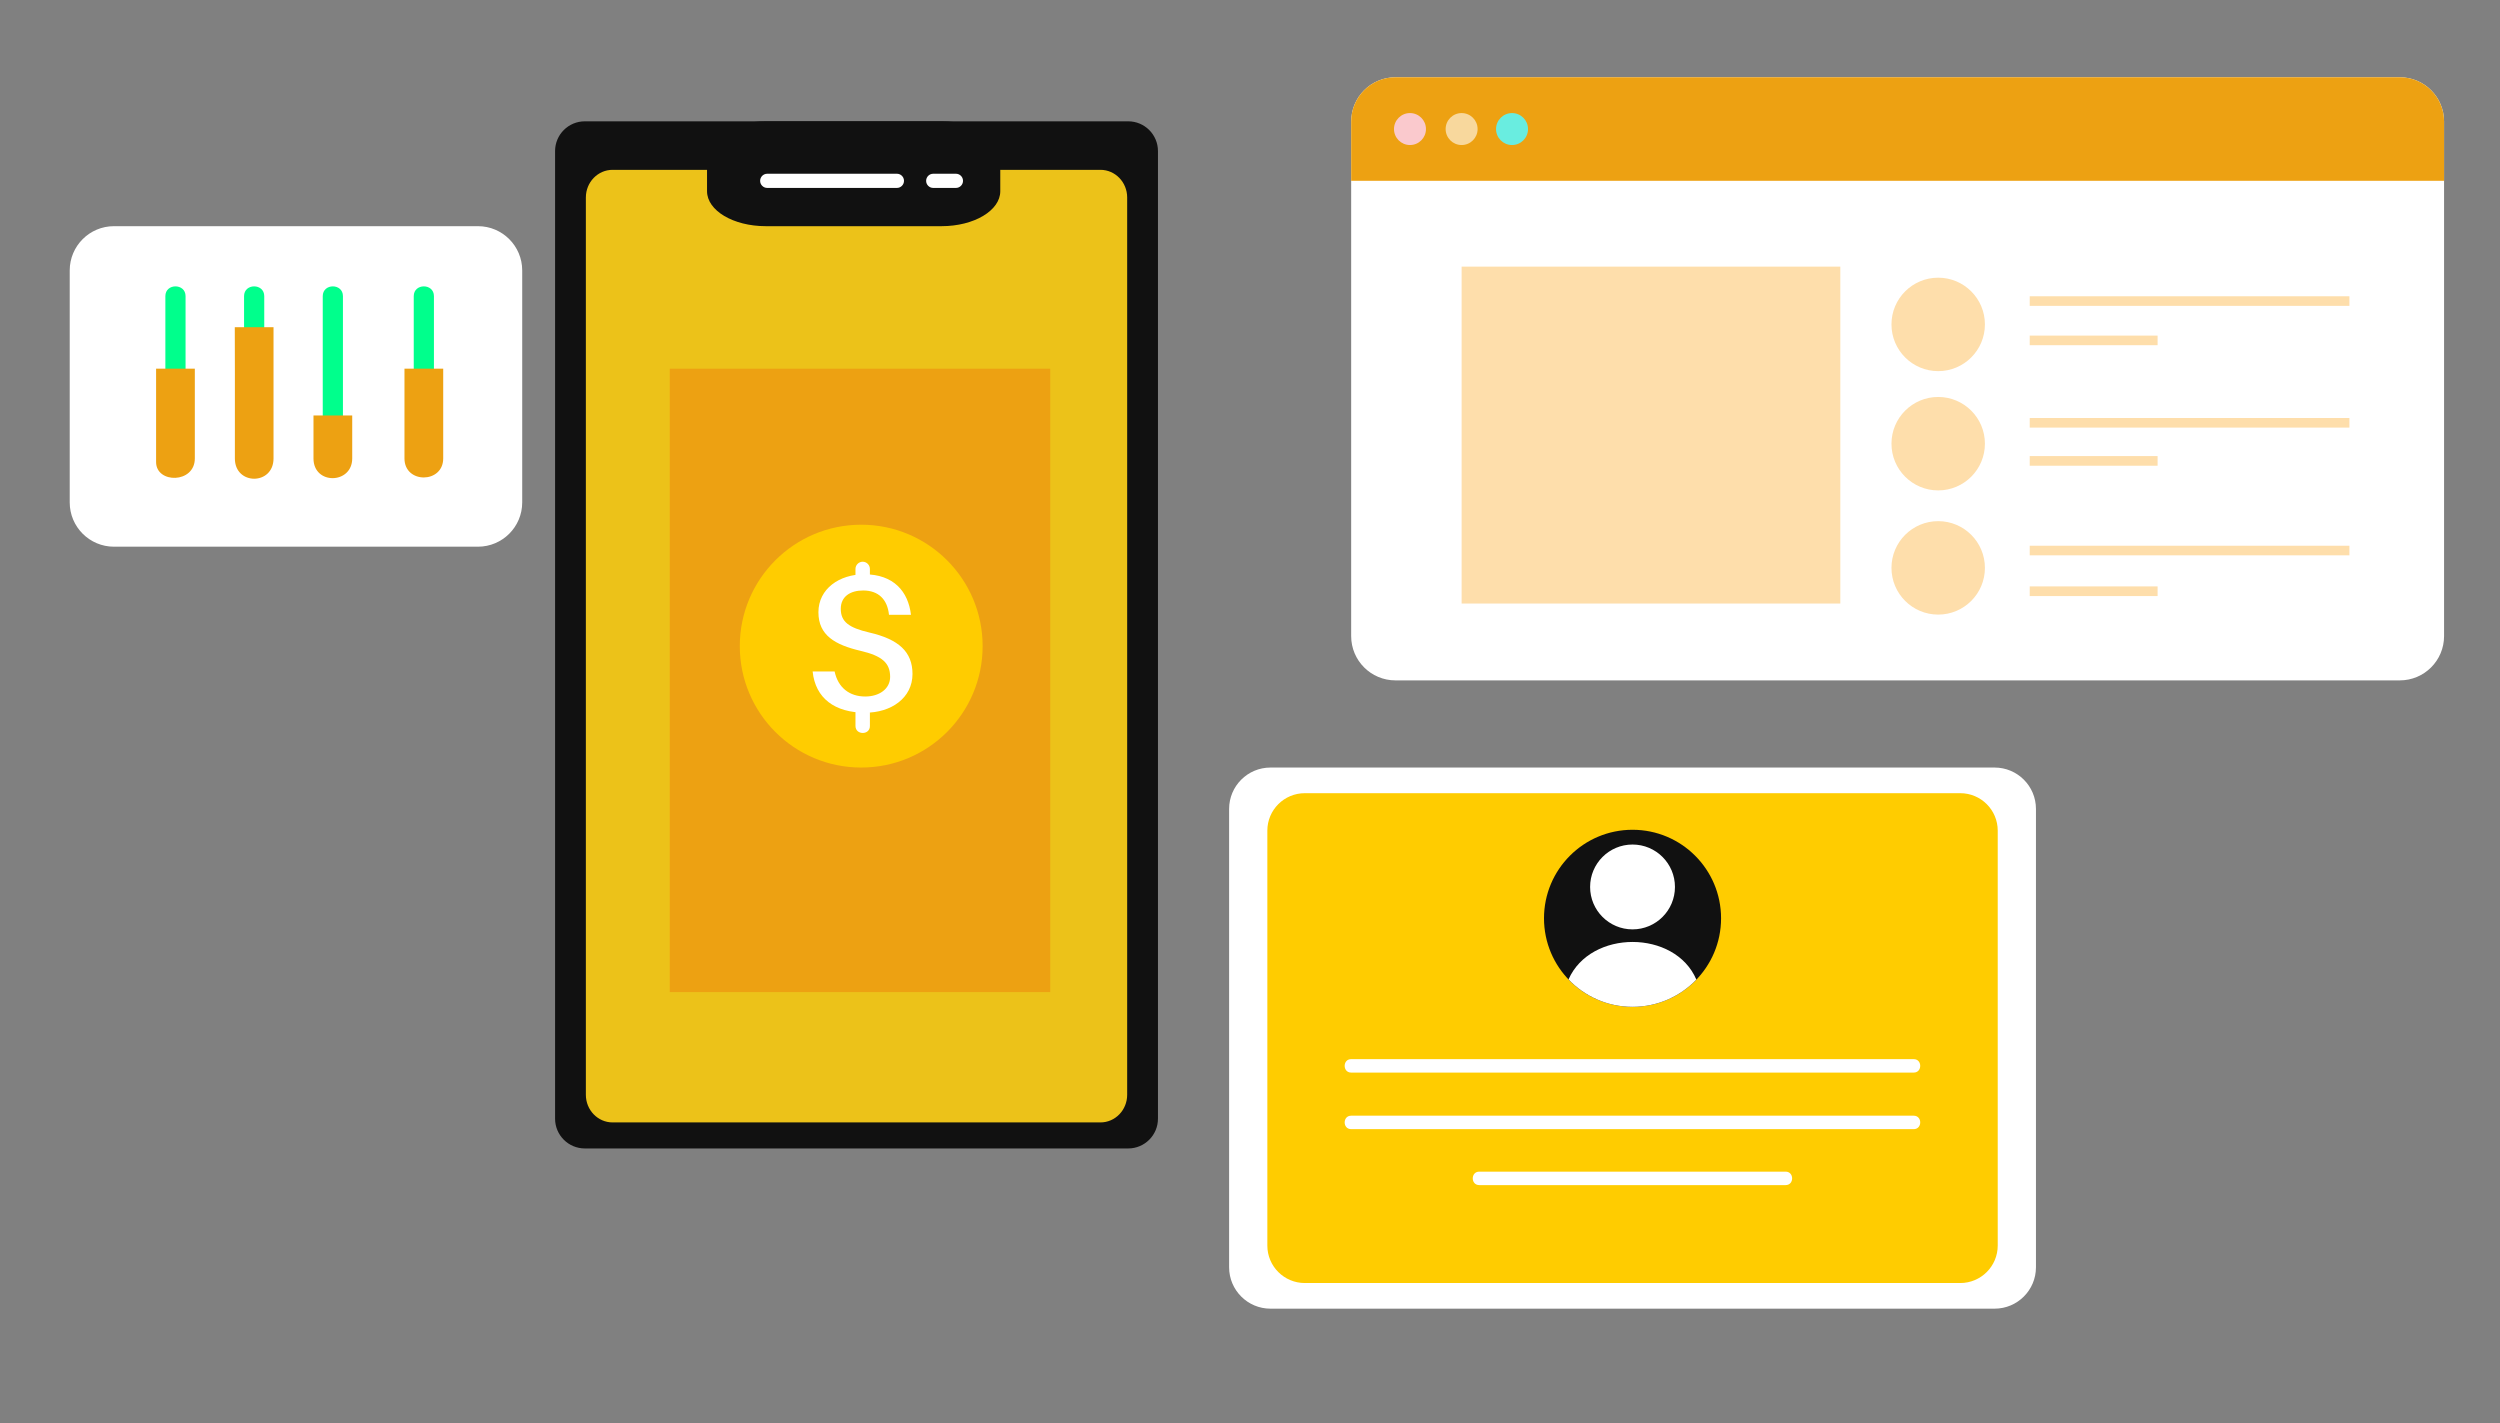 <?xml version="1.0" encoding="utf-8"?>
<!-- Generator: Adobe Illustrator 15.1.0, SVG Export Plug-In . SVG Version: 6.00 Build 0)  -->
<!DOCTYPE svg PUBLIC "-//W3C//DTD SVG 1.1//EN" "http://www.w3.org/Graphics/SVG/1.1/DTD/svg11.dtd">
<svg version="1.1" id="Layer_1" xmlns="http://www.w3.org/2000/svg" xmlns:xlink="http://www.w3.org/1999/xlink" x="0px" y="0px"
	 width="1300px" height="740px" viewBox="0 0 1300 740" enable-background="new 0 0 1300 740" xml:space="preserve">
<rect x="0" y="0" width="1300" height="740" fill="#808080" stroke="none"/>
<path display="none" fill="#FFF5CA" d="M296.104,175.887c34.402,33.42,171.594,117.145,249.141,0
	c73.775-111.448,204.591-52.797,160.042,33.985c-60.091,117.056-104.908,173.356-23.098,238.252
	c93.596,74.248-26.4,197.992-133.646,97.346c-112.463-105.543-207.89-94.047-301.937-29.697
	c-51.995,35.576-133.645-37.949-42.899-122.098c79.169-73.409,2.655-120.378-31.56-142.203
	C89.863,198.986,180.609,63.692,296.104,175.887z"/>
<linearGradient id="SVGID_1_" gradientUnits="userSpaceOnUse" x1="-55.119" y1="781.802" x2="448.985" y2="255.475">
	<stop  offset="0.2" style="stop-color:#E78500"/>
	<stop  offset="0.703" style="stop-color:#ECC219"/>
</linearGradient>
<path display="none" fill="url(#SVGID_1_)" d="M687.589,740C687.589,334.089,0,412.085,0-9.394V740H687.589z"/>
<path fill="#111111" d="M602.139,581.713c0,8.55-6.932,15.484-15.482,15.484H304.121c-8.55,0-15.482-6.935-15.482-15.484V78.566
	c0-8.551,6.932-15.483,15.482-15.483h282.536c8.55,0,15.482,6.932,15.482,15.483V581.713z"/>
<path fill="#ECC219" d="M586.128,569.3c0,7.934-6.224,14.359-13.901,14.359H318.551c-7.677,0-13.901-6.426-13.901-14.359V102.674
	c0-7.931,6.224-14.359,13.901-14.359h253.675c7.677,0,13.901,6.428,13.901,14.359V569.3z"/>
<path fill="#111111" d="M520.147,99.435c0,10.038-13.655,18.176-30.498,18.176h-91.492c-16.842,0-30.498-8.138-30.498-18.176V81.259
	c0-10.039,13.656-18.177,30.498-18.177h91.492c16.842,0,30.498,8.138,30.498,18.177V99.435z"/>
<path fill="#FFFFFF" d="M470.079,94.035c0,2.036-1.651,3.688-3.688,3.688h-67.434c-2.036,0-3.688-1.651-3.688-3.688l0,0
	c0-2.037,1.651-3.688,3.688-3.688h67.434C468.427,90.347,470.079,91.998,470.079,94.035L470.079,94.035z"/>
<path fill="#FFFFFF" d="M500.77,94.035c0,2.036-1.651,3.688-3.688,3.688h-11.807c-2.036,0-3.687-1.651-3.687-3.688l0,0
	c0-2.036,1.651-3.688,3.687-3.688h11.807C499.118,90.347,500.77,91.999,500.77,94.035L500.77,94.035z"/>
<rect x="348.274" y="191.713" fill="#EDA112" width="197.857" height="324.172"/>
<linearGradient id="SVGID_2_" gradientUnits="userSpaceOnUse" x1="724.5" y1="296.981" x2="1077.5" y2="296.981">
	<stop  offset="0.551" style="stop-color:#E78500"/>
	<stop  offset="0.703" style="stop-color:#ECC219"/>
</linearGradient>
<rect x="724.5" y="216.462" display="none" fill="url(#SVGID_2_)" width="353" height="161.038"/>
<circle fill="#FFCC00" cx="447.83" cy="335.987" r="63.135"/>
<g>
	<path fill="#FFFFFF" d="M473.697,319.68H462.27c-0.803-7.92-5.413-12.629-13.434-12.629c-6.515,0-11.628,3.005-11.628,9.523
		c0,6.715,4.109,9.826,14.836,12.331c15.236,3.507,22.455,10.022,22.455,21.55c0,12.53-11.126,20.149-24.56,20.149
		c-15.838,0-25.963-7.519-27.367-21.452h11.427c1.805,8.519,7.82,13.031,15.939,13.031c7.218,0,12.931-3.909,12.931-10.225
		c0-7.218-4.209-10.925-15.437-13.535c-13.131-3.105-21.854-8.018-21.854-20.047c0-12.23,10.927-19.75,23.859-19.75
		C464.775,298.628,472.294,307.653,473.697,319.68z"/>
</g>
<g>
	<g>
		<path fill="#FFFFFF" d="M444.846,295.818c0,1.415,0,2.829,0,4.244c0,2.043,1.671,3.764,3.724,3.778
			c2.032,0.013,3.778-1.681,3.778-3.724c0-1.415,0-2.829,0-4.244c0-2.043-1.671-3.764-3.724-3.778
			C446.592,292.081,444.846,293.775,444.846,295.818c0,1.415,0,2.829,0,4.244c0,2.043,1.671,3.764,3.724,3.778
			c2.032,0.013,3.778-1.681,3.778-3.724c0-1.415,0-2.829,0-4.244c0-2.043-1.671-3.764-3.724-3.778
			C446.592,292.081,444.846,293.775,444.846,295.818z"/>
	</g>
</g>
<g>
	<g>
		<path fill="#FFFFFF" d="M444.846,370.578c0,2.304,0,4.608,0,6.912c0,4.844,7.502,4.886,7.502,0.055c0-2.305,0-4.608,0-6.913
			C452.348,365.789,444.846,365.746,444.846,370.578c0,2.304,0,4.608,0,6.912c0,4.844,7.502,4.886,7.502,0.055
			c0-2.305,0-4.608,0-6.913C452.348,365.789,444.846,365.746,444.846,370.578z"/>
	</g>
</g>
<path fill="#FFFFFF" d="M271.549,261.266c0,12.713-10.305,23.018-23.019,23.018H59.271c-12.712,0-23.018-10.305-23.018-23.018
	V140.629c0-12.713,10.306-23.019,23.018-23.019h189.26c12.713,0,23.019,10.306,23.019,23.019V261.266z"/>
<g>
	<g>
		<path fill="#00FF8C" d="M85.99,153.989c0,28.133,0,56.267,0,84.4c0,6.771,10.5,6.771,10.5,0c0-28.133,0-56.267,0-84.4
			C96.49,147.218,85.99,147.218,85.99,153.989L85.99,153.989z"/>
	</g>
</g>
<g>
	<g>
		<path fill="#00FF8C" d="M126.911,153.989c0,28.133,0,56.267,0,84.4c0,6.771,10.5,6.771,10.5,0c0-28.133,0-56.267,0-84.4
			C137.411,147.218,126.911,147.218,126.911,153.989L126.911,153.989z"/>
	</g>
</g>
<g>
	<g>
		<path fill="#00FF8C" d="M167.831,153.989c0,28.133,0,56.267,0,84.4c0,6.771,10.5,6.771,10.5,0c0-28.133,0-56.267,0-84.4
			C178.331,147.218,167.831,147.218,167.831,153.989L167.831,153.989z"/>
	</g>
</g>
<g>
	<g>
		<path fill="#00FF8C" d="M215.147,153.989c0,28.133,0,56.267,0,84.4c0,6.771,10.5,6.771,10.5,0c0-28.133,0-56.267,0-84.4
			C225.647,147.218,215.147,147.218,215.147,153.989L215.147,153.989z"/>
	</g>
</g>
<path fill="#EDA112" d="M81.169,191.713h20.141c0,0,0,33.568,0,46.676c0,13.107-20.141,13.168-20.141,1.879
	C81.169,221.444,81.169,191.713,81.169,191.713z"/>
<path fill="#EDA112" d="M122.091,170.133h20.141c0,0,0,50.166,0,68.255c0,14.066-20.141,14.066-20.096,0
	C122.219,212.412,122.091,170.133,122.091,170.133z"/>
<path fill="#EDA112" d="M163.011,216.026h20.141c0,0,0,14.867,0,22.362c0,13.427-20.141,13.907-20.141,0
	C163.011,227.626,163.011,216.026,163.011,216.026z"/>
<path fill="#EDA112" d="M210.326,191.713h20.141c0,0,0,33.568,0,46.676c0,13.107-20.141,13.267-20.141,0
	C210.326,219.565,210.326,191.713,210.326,191.713z"/>
<path fill="#FFFFFF" d="M1058.697,658.993c0,11.881-9.634,21.516-21.517,21.516H660.654c-11.883,0-21.516-9.635-21.516-21.516
	V420.641c0-11.883,9.633-21.517,21.516-21.517h376.526c11.883,0,21.517,9.634,21.517,21.517V658.993z"/>
<path fill="#FFCC00" d="M1038.816,647.699c0,10.756-8.723,19.477-19.478,19.477H678.496c-10.759,0-19.478-8.721-19.478-19.477
	V431.935c0-10.758,8.719-19.477,19.478-19.477h340.843c10.755,0,19.478,8.719,19.478,19.477V647.699z"/>
<circle fill="#111111" cx="848.917" cy="477.52" r="46.037"/>
<circle fill="#FFFFFF" cx="848.917" cy="461.217" r="22.06"/>
<path fill="#FFFFFF" d="M815.632,509.303c8.383,8.777,20.19,14.254,33.286,14.254c13.045,0,24.813-5.436,33.189-14.152
	c0.002-0.002,0.003-0.004,0.003-0.006C871.003,483.338,827.082,483.279,815.632,509.303z"/>
<g>
	<g>
		<path fill="#FFFFFF" d="M702.61,557.747c42.273,0,84.548,0,126.821,0c53.062,0,106.122,0,159.184,0c2.172,0,4.344,0,6.516,0
			c4.514,0,4.514-7,0-7c-42.273,0-84.548,0-126.821,0c-53.062,0-106.122,0-159.184,0c-2.172,0-4.344,0-6.516,0
			C698.097,550.747,698.097,557.747,702.61,557.747L702.61,557.747z"/>
	</g>
</g>
<g>
	<g>
		<path fill="#FFFFFF" d="M702.61,587.159c42.273,0,84.548,0,126.821,0c53.062,0,106.122,0,159.184,0c2.172,0,4.344,0,6.516,0
			c4.514,0,4.514-7,0-7c-42.273,0-84.548,0-126.821,0c-53.062,0-106.122,0-159.184,0c-2.172,0-4.344,0-6.516,0
			C698.097,580.159,698.097,587.159,702.61,587.159L702.61,587.159z"/>
	</g>
</g>
<g>
	<g>
		<path fill="#FFFFFF" d="M769.219,616.252c49.32,0,98.641,0,147.962,0c3.78,0,7.561,0,11.341,0c4.514,0,4.514-7,0-7
			c-49.32,0-98.641,0-147.962,0c-3.78,0-7.561,0-11.341,0C764.705,609.252,764.705,616.252,769.219,616.252L769.219,616.252z"/>
	</g>
</g>
<path fill="#FFFFFF" d="M1270.915,330.78c0,12.711-10.307,23.018-23.018,23.018h-522.27c-12.712,0-23.018-10.307-23.018-23.018
	V63.195c0-12.713,10.306-23.018,23.018-23.018h522.27c12.711,0,23.018,10.305,23.018,23.018V330.78z"/>
<path fill="#EDA112" d="M1247.897,40.177h-522.27c-12.712,0-23.018,10.305-23.018,23.018v30.839h568.305V63.195
	C1270.915,50.482,1260.608,40.177,1247.897,40.177z"/>
<circle fill="#FAC9CD" cx="733.188" cy="67.106" r="8.311"/>
<circle fill="#F8D89D" cx="760.042" cy="67.106" r="8.311"/>
<circle fill="#69EDE0" cx="786.257" cy="67.106" r="8.312"/>
<rect x="760.042" y="138.644" fill="#FEDEAB" width="196.922" height="175.194"/>
<path fill="#FEDEAB" d="M1032.158,168.694c0,13.419-10.875,24.297-24.296,24.297c-13.419,0-24.295-10.878-24.295-24.297
	c0-13.418,10.876-24.296,24.295-24.296C1021.283,144.398,1032.158,155.276,1032.158,168.694z"/>
<path fill="#FEDEAB" d="M1032.158,230.716c0,13.419-10.875,24.296-24.296,24.296c-13.419,0-24.295-10.877-24.295-24.296
	s10.876-24.296,24.295-24.296C1021.283,206.419,1032.158,217.297,1032.158,230.716z"/>
<path fill="#FEDEAB" d="M1032.158,295.294c0,13.42-10.875,24.295-24.296,24.295c-13.419,0-24.295-10.875-24.295-24.295
	c0-13.419,10.876-24.296,24.295-24.296C1021.283,270.998,1032.158,281.875,1032.158,295.294z"/>
<g>
	<g>
		<path fill="#FEDEAB" d="M1055.452,159.047c49.651,0,99.302,0,148.953,0c5.763,0,11.526,0,17.289,0c0.038,0,0.038-5,0-5
			c-49.651,0-99.302,0-148.953,0c-5.763,0-11.526,0-17.289,0C1055.414,154.047,1055.414,159.047,1055.452,159.047L1055.452,159.047z
			"/>
	</g>
</g>
<g>
	<g>
		<path fill="#FEDEAB" d="M1055.452,222.347c49.651,0,99.302,0,148.953,0c5.763,0,11.526,0,17.289,0c0.038,0,0.038-5,0-5
			c-49.651,0-99.302,0-148.953,0c-5.763,0-11.526,0-17.289,0C1055.414,217.347,1055.414,222.347,1055.452,222.347L1055.452,222.347z
			"/>
	</g>
</g>
<g>
	<g>
		<path fill="#FEDEAB" d="M1055.452,288.784c49.651,0,99.302,0,148.953,0c5.763,0,11.526,0,17.289,0c0.038,0,0.038-5,0-5
			c-49.651,0-99.302,0-148.953,0c-5.763,0-11.526,0-17.289,0C1055.414,283.784,1055.414,288.784,1055.452,288.784L1055.452,288.784z
			"/>
	</g>
</g>
<g>
	<g>
		<path fill="#FEDEAB" d="M1055.452,179.507c22.166,0,44.331,0,66.497,0c0.038,0,0.038-5,0-5c-22.166,0-44.331,0-66.497,0
			C1055.414,174.507,1055.414,179.507,1055.452,179.507L1055.452,179.507z"/>
	</g>
</g>
<g>
	<g>
		<path fill="#FEDEAB" d="M1055.452,242.167c22.166,0,44.331,0,66.497,0c0.038,0,0.038-5,0-5c-22.166,0-44.331,0-66.497,0
			C1055.414,237.167,1055.414,242.167,1055.452,242.167L1055.452,242.167z"/>
	</g>
</g>
<g>
	<g>
		<path fill="#FEDEAB" d="M1055.452,309.944c22.166,0,44.331,0,66.497,0c0.038,0,0.038-5,0-5c-22.166,0-44.331,0-66.497,0
			C1055.414,304.944,1055.414,309.944,1055.452,309.944L1055.452,309.944z"/>
	</g>
</g>
</svg>
